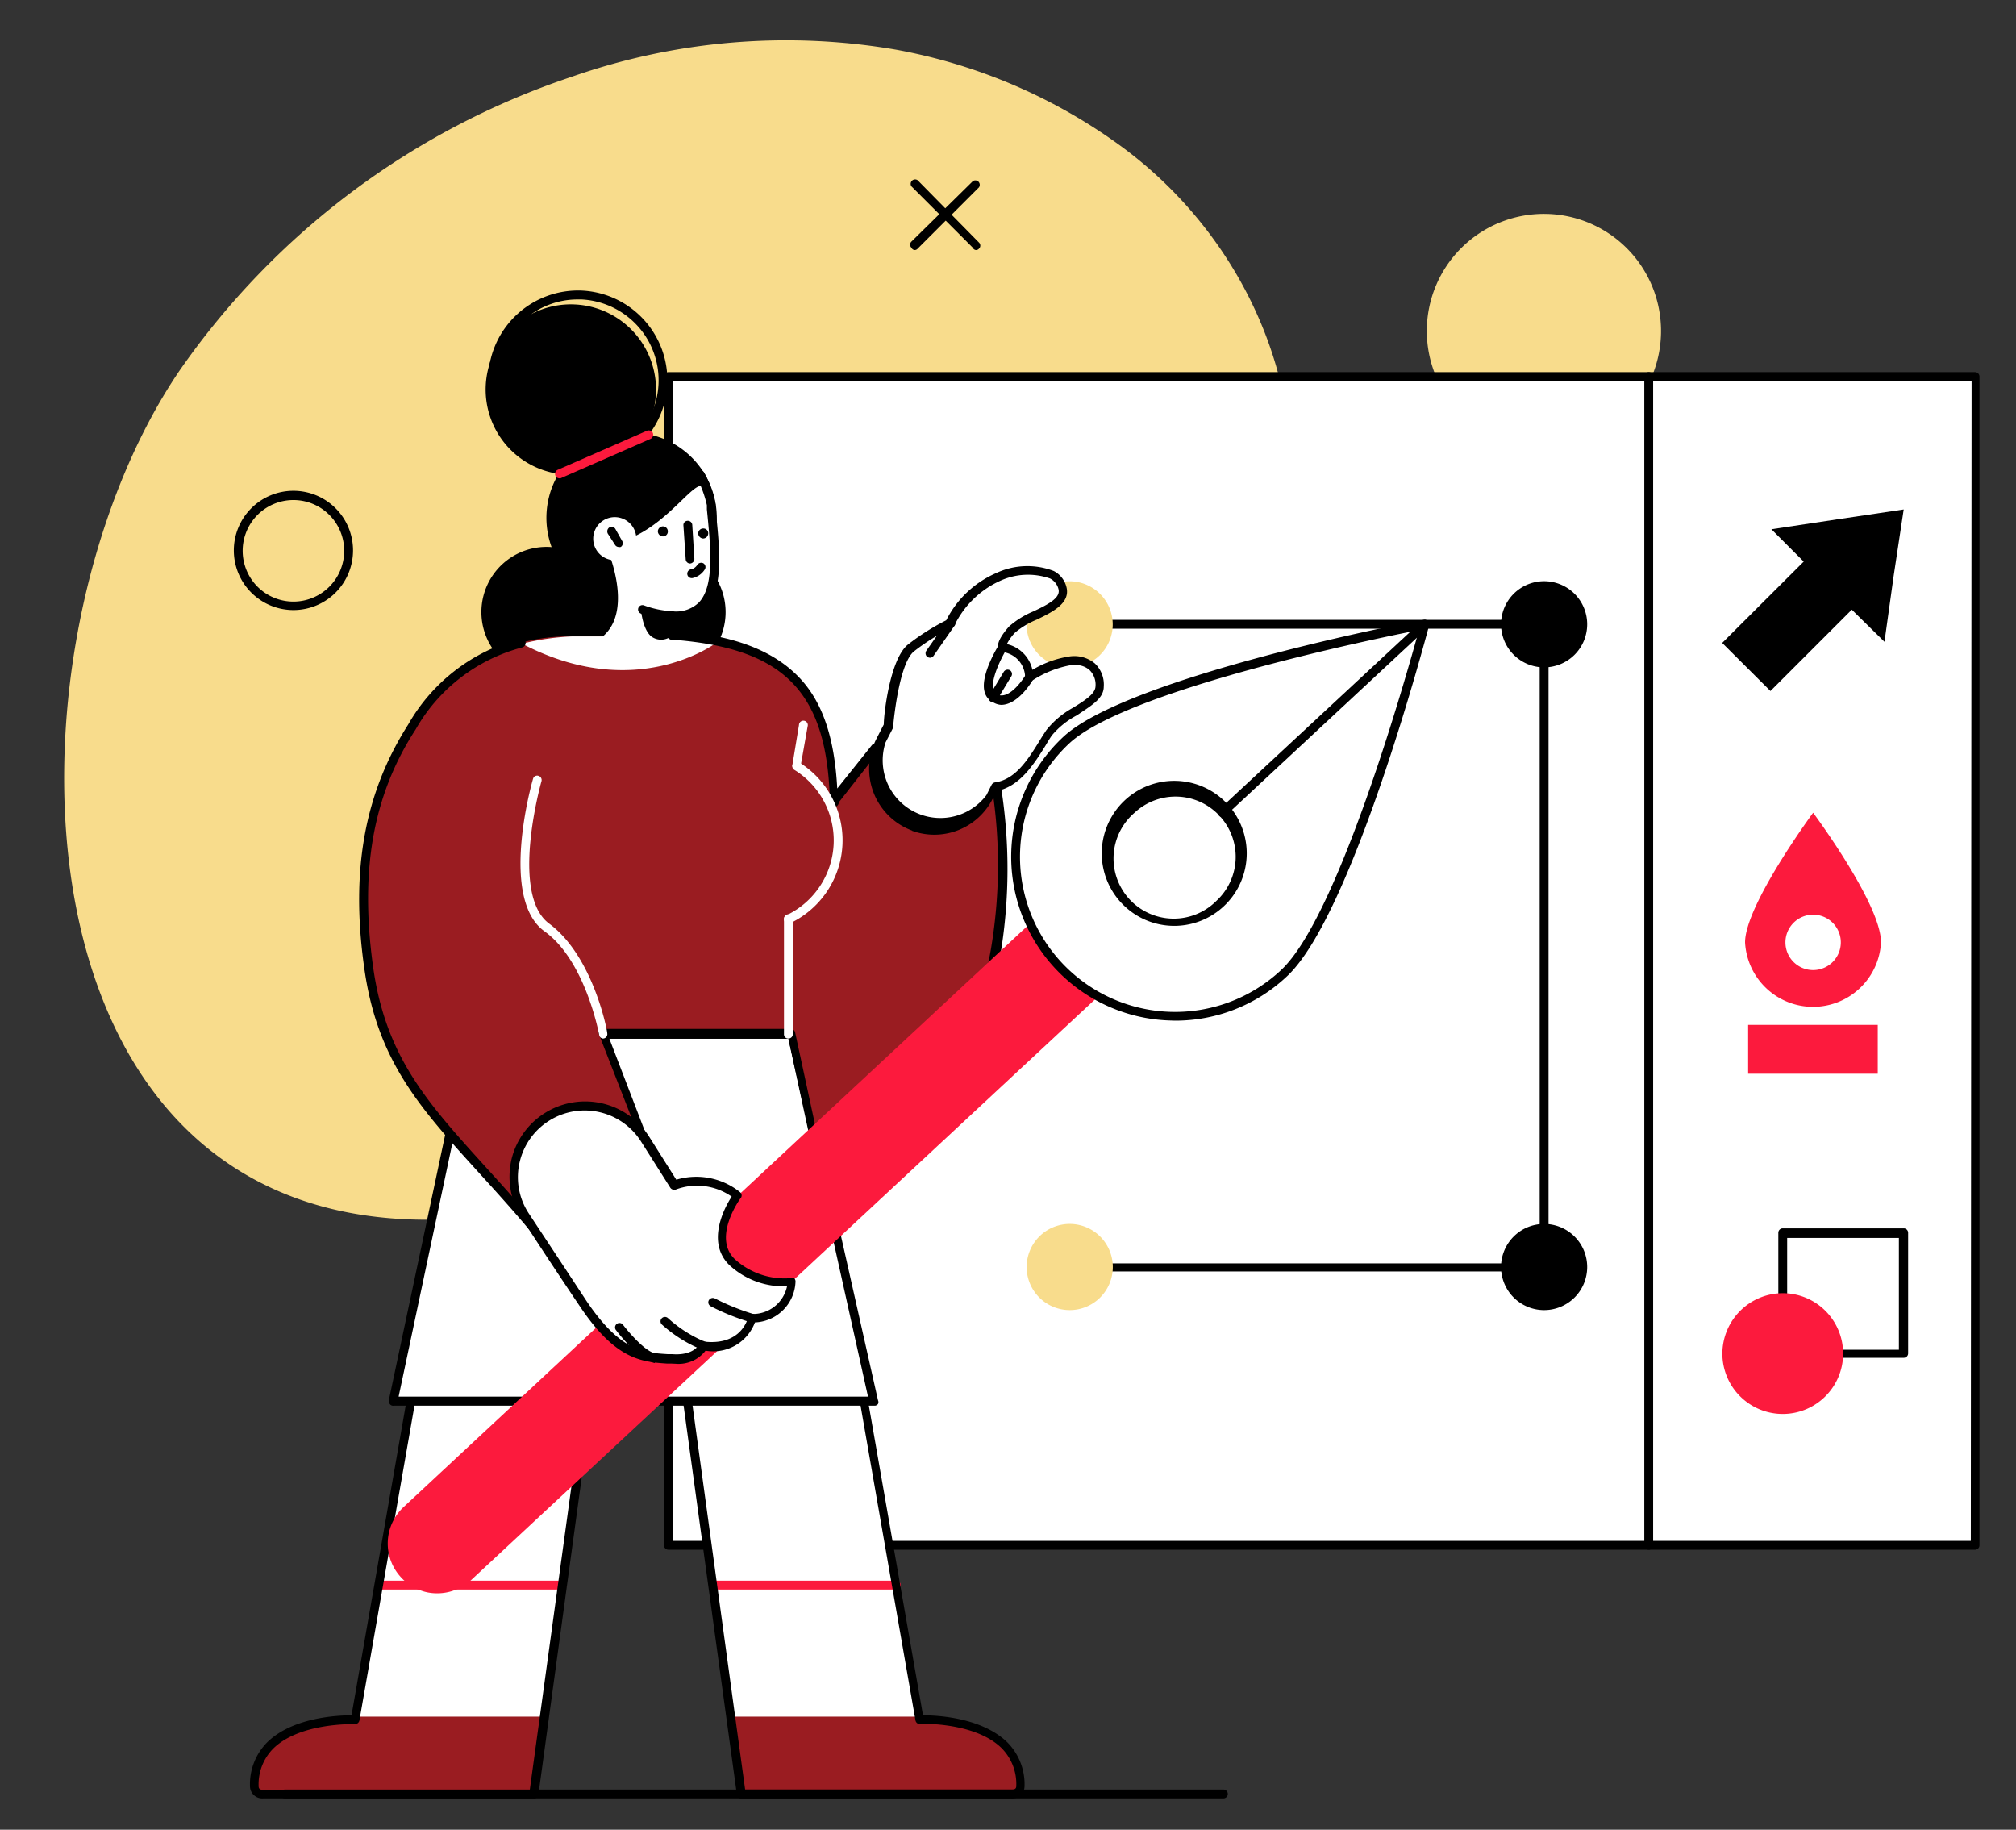 <svg id="Layer_1" data-name="Layer 1" xmlns="http://www.w3.org/2000/svg" viewBox="0 0 104.84 95.14"><rect x="0" y="0" width="104.84" height="95.14" fill="#333333" stroke="none"/><defs><style>.cls-1{fill:#f8dc8c;}.cls-2{fill:#fff;}.cls-3{fill:#fc1a3d;}.cls-4{fill:#9a1c21;}</style></defs><path class="cls-1" d="M86.38,17.21a6.09,6.09,0,1,1-6.08-6.09A6.09,6.09,0,0,1,86.38,17.21Z"/><path class="cls-1" d="M46.58,2.58A28.47,28.47,0,0,1,58.39,7.67c10.8,8,12.78,24.88-.87,31C50.58,41.76,42,43.5,39.82,52,38,59.38,30.72,63,23.48,63.39,0,64.56-.4,33.6,9.33,19.28A40.38,40.38,0,0,1,29.71,4,33.73,33.73,0,0,1,46.58,2.58Z"/><rect class="cls-2" x="34.76" y="19.58" width="67.96" height="60.77" transform="translate(137.47 99.92) rotate(-180)"/><path d="M34.53,80.35V19.58a.23.23,0,0,1,.23-.23h67.95a.23.23,0,0,1,.23.23V80.35a.23.23,0,0,1-.23.23H34.76A.23.23,0,0,1,34.53,80.35Zm68-60.54H35V80.12h67.49Z"/><path class="cls-2" d="M31.26,67.73,27.75,93.28h-14c-.29,0-.48-.16-.48-.41,0-3.68,5.24-3.45,5.24-3.45l3.89-22.26Z"/><path class="cls-2" d="M35,67.73l3.51,25.55H52.6c.29,0,.48-.16.48-.41,0-3.68-5.24-3.45-5.24-3.45L44,67.16Z"/><path class="cls-3" d="M37.14,82.65h9.47a.23.23,0,0,0,0-.46H37.14a.23.23,0,0,0,0,.46Z"/><path class="cls-3" d="M19.84,82.65h9.4a.23.23,0,0,0,0-.46h-9.4a.23.23,0,1,0,0,.46Z"/><path class="cls-4" d="M27.75,93.28h-14c-.29,0-.48-.16-.48-.41,0-3.68,5.24-3.45,5.24-3.45l0-.16h9.82Z"/><path d="M13,92.87a3.09,3.09,0,0,1,.93-2.31c1.33-1.27,3.64-1.37,4.35-1.37l3.86-22.07a.22.22,0,0,1,.24-.19l8.9.57a.21.21,0,0,1,.16.08.24.24,0,0,1,.05.18L28,93.31a.22.22,0,0,1-.23.2H13.69A.64.64,0,0,1,13,92.87ZM31,67.94l-8.45-.54L18.69,89.46a.24.24,0,0,1-.24.19s-2.81-.1-4.21,1.24a2.64,2.64,0,0,0-.79,2c0,.16.15.18.25.18H27.55Z"/><path class="cls-4" d="M38.55,93.28H52.6c.29,0,.48-.16.48-.41,0-3.68-5.24-3.45-5.24-3.45l0-.16H38Z"/><path d="M52.6,93.51H38.55a.22.22,0,0,1-.23-.2l-3.5-25.55a.24.24,0,0,1,0-.18A.21.21,0,0,1,35,67.5l8.9-.57a.22.22,0,0,1,.24.19L48,89.19c.71,0,3,.1,4.35,1.37a3.09,3.09,0,0,1,.93,2.31.64.64,0,0,1-.7.64Zm-4.75-3.86a.24.24,0,0,1-.24-.19L43.76,67.4l-8.45.54,3.44,25.11H52.61c.09,0,.24,0,.24-.18a2.64,2.64,0,0,0-.79-2c-1.21-1.16-3.46-1.24-4.06-1.24Z"/><path d="M85.74,80.58a.23.23,0,0,0,.23-.23V19.58a.23.23,0,0,0-.46,0V80.35A.23.23,0,0,0,85.74,80.58Z"/><path d="M92.12,27.52,95.57,27,99,26.49l-.52,3.44L98,33.37,96.3,31.7l-4.23,4.23-2.51-2.5L93.8,29.2Z"/><path class="cls-3" d="M90.75,49a3.54,3.54,0,0,0,7.07,0c0-2-3.53-6.74-3.53-6.74S90.75,47.06,90.75,49Z"/><path class="cls-2" d="M92.85,49a1.44,1.44,0,1,0,1.44-1.44A1.44,1.44,0,0,0,92.85,49Z"/><rect class="cls-3" x="90.92" y="53.29" width="6.74" height="2.54" transform="translate(188.57 109.12) rotate(-180)"/><path d="M92.48,70.37V64.1a.23.23,0,0,1,.23-.23H99a.23.23,0,0,1,.23.23v6.27a.23.23,0,0,1-.23.23H92.71A.23.23,0,0,1,92.48,70.37Zm6.27-6H92.94v5.81h5.81Z"/><path class="cls-3" d="M89.57,70.37a3.14,3.14,0,1,0,3.14-3.13A3.15,3.15,0,0,0,89.57,70.37Z"/><path d="M78.06,32.46a2.24,2.24,0,1,0,2.24-2.24A2.24,2.24,0,0,0,78.06,32.46Z"/><path d="M47.56,13a.2.2,0,0,0,.16-.07l3.19-3.19a.23.23,0,0,0-.32-.32L47.4,12.56a.22.22,0,0,0,0,.32A.2.2,0,0,0,47.56,13Z"/><path d="M50.75,13a.2.2,0,0,0,.16-.07.22.22,0,0,0,0-.32L47.72,9.37a.23.23,0,0,0-.32.32l3.19,3.19A.2.2,0,0,0,50.75,13Z"/><path d="M12.16,28.63a3.1,3.1,0,1,1,3.1,3.09A3.1,3.1,0,0,1,12.16,28.63Zm.46,0A2.64,2.64,0,1,0,15.26,26,2.64,2.64,0,0,0,12.62,28.63Z"/><path d="M37.27,27.14a4.43,4.43,0,1,1-4.2-4.64A4.43,4.43,0,0,1,37.27,27.14Z"/><path d="M34.11,20.48a4.43,4.43,0,1,1-4.21-4.65A4.43,4.43,0,0,1,34.11,20.48Z"/><path d="M29.82,24.42a4.67,4.67,0,0,1-4.43-4.88,4.68,4.68,0,0,1,4.89-4.43A4.67,4.67,0,0,1,34.7,20a4.67,4.67,0,0,1-4.65,4.43Zm-2.59-7.76a4.2,4.2,0,1,0,5.93.29,4.23,4.23,0,0,0-2.91-1.38H30A4.15,4.15,0,0,0,27.23,16.66Z"/><path d="M31.81,32a3.39,3.39,0,1,1-3.22-3.56A3.4,3.4,0,0,1,31.81,32Z"/><path d="M37.73,32a3.39,3.39,0,1,1-3.22-3.56A3.39,3.39,0,0,1,37.73,32Z"/><polygon class="cls-2" points="20.45 72.85 24.5 53.77 41.14 53.77 45.43 72.85 20.45 72.85"/><path d="M20.27,73a.25.25,0,0,1-.05-.19l4.05-19.08a.25.25,0,0,1,.23-.18H41.14a.23.23,0,0,1,.22.18l4.3,19.08a.22.22,0,0,1,0,.19.21.21,0,0,1-.18.09h-25A.21.21,0,0,1,20.27,73ZM41,54H24.68L20.73,72.62H45.14Z"/><path class="cls-4" d="M21.38,37.84a9.46,9.46,0,0,1,8.37-4.75l5.1-.06c6.38.45,8.36,3.11,8.49,8.68v-.08l2.16-2.72,6.33,2.14s2.93,16.3-9.41,18.68l-1.29-6H31.35l2,5.27L27.72,63.9c-4.37-5.22-7.77-7.48-8.6-13.65C18.35,44.56,19.51,40.78,21.38,37.84Z"/><path class="cls-2" d="M29.75,33.09l1.6,0c1.69-1.44.13-4.79.13-4.79,2.88-.2,4.67-3.64,5.13-2.94a1.89,1.89,0,0,1,.35.91c.29,2.84.67,5.9-2,5.76l0,1a17.53,17.53,0,0,1,2.39.32c-.09.08-4.24,3.24-10.2.12A13,13,0,0,1,29.75,33.09Z"/><path d="M27.72,64.13a.3.3,0,0,0,.15,0l5.67-4.87a.22.22,0,0,0,.07-.25l-1.92-5H41l1.25,5.78a.24.24,0,0,0,.27.18c5.15-1,8.44-4.6,9.52-10.42A27.14,27.14,0,0,0,52.07,41a.24.24,0,0,0-.16-.18l-6.33-2.14a.22.22,0,0,0-.25.08L43.54,41c-.14-2.62-.75-4.44-1.91-5.7C40.28,33.84,38.16,33,35,32.8a.24.24,0,0,0-.25.22.23.23,0,0,0,.21.24c5.85.44,8.07,2.73,8.2,8.46a.23.23,0,0,0,.46,0l2-2.55,6,2a26.19,26.19,0,0,1-.1,8.25c-1,5.61-4,9-8.93,10l-1.24-5.74a.23.23,0,0,0-.22-.18H31.35a.26.26,0,0,0-.19.1.22.22,0,0,0,0,.21l2,5.12-5.38,4.61c-.9-1.07-1.74-2-2.56-2.9-3-3.32-5.19-5.71-5.83-10.46-.67-4.94,0-8.83,2.23-12.26a9,9,0,0,1,5.55-4.26.24.24,0,0,0,.16-.28.23.23,0,0,0-.28-.17,9.41,9.41,0,0,0-5.82,4.46c-2.25,3.53-3,7.52-2.3,12.57.66,4.89,2.88,7.33,5.95,10.71.86.95,1.75,1.92,2.7,3.06a.21.21,0,0,0,.16.08Z"/><path class="cls-2" d="M31.35,54a.23.23,0,0,0,.23-.27c0-.16-.74-4-3-5.69-2.09-1.5-.44-7.36-.42-7.42a.23.23,0,0,0-.16-.28.22.22,0,0,0-.28.16c-.08.25-1.75,6.23.59,7.92,2.14,1.53,2.84,5.35,2.85,5.39A.22.22,0,0,0,31.35,54Z"/><path class="cls-2" d="M41,48a.17.17,0,0,0,.1,0,4.77,4.77,0,0,0,.46-8.36.24.24,0,0,0-.32.08.22.22,0,0,0,.07.31,4.31,4.31,0,0,1-.41,7.56.23.23,0,0,0-.11.3A.24.24,0,0,0,41,48Z"/><path class="cls-2" d="M41.42,40a.22.22,0,0,0,.22-.19L42,37.77a.23.23,0,1,0-.45-.07l-.34,2.06a.23.23,0,0,0,.19.27Z"/><path class="cls-2" d="M41,54a.23.23,0,0,0,.23-.23v-6a.23.23,0,0,0-.23-.23.24.24,0,0,0-.23.23v6A.22.22,0,0,0,41,54Z"/><path class="cls-3" d="M22.24,82.8a2.61,2.61,0,0,0,2.27-.65l38.36-35.7-3.54-3.8L21,78.35A2.59,2.59,0,0,0,20.84,82,2.56,2.56,0,0,0,22.24,82.8Z"/><path class="cls-2" d="M55.46,38.48A8.29,8.29,0,1,0,66.75,50.62c3.35-3.12,7.34-18.16,7.34-18.16S58.81,35.36,55.46,38.48Z"/><path d="M60.8,53.06a8.52,8.52,0,0,1-5.5-14.75c3.36-3.12,18.12-6,18.75-6.08a.23.23,0,0,1,.21.07.23.23,0,0,1,.06.22c-.17.62-4,15.14-7.42,18.27a8.46,8.46,0,0,1-5.79,2.28ZM55.61,38.65a8.06,8.06,0,0,0,11,11.8c3-2.77,6.55-15.4,7.18-17.69C71.44,33.22,58.59,35.88,55.61,38.65Z"/><path d="M61,48.14a3.77,3.77,0,1,1,.13,0Zm-2-5.88a3.13,3.13,0,1,0,4.26,4.58,3.12,3.12,0,0,0,.16-4.42A3.12,3.12,0,0,0,59,42.26Z"/><path d="M63.56,42.49a.25.25,0,0,0,.16-.06l10.53-9.8a.24.24,0,0,0,0-.33.22.22,0,0,0-.32,0L63.4,42.09a.25.25,0,0,0,0,.33A.23.23,0,0,0,63.56,42.49Z"/><path d="M34.93,33.26a.23.23,0,0,0,.23-.23v-.78a2.09,2.09,0,0,0,1.51-.6c1-1,.75-3.15.54-5.21l0-.21a5.67,5.67,0,0,0-.6-1.67.23.23,0,1,0-.39.25,5.73,5.73,0,0,1,.54,1.46l0,.21c.2,2,.4,4-.42,4.85a1.7,1.7,0,0,1-1.4.45.24.24,0,0,0-.24.23v1A.23.23,0,0,0,34.93,33.26Z"/><path d="M34.21,27.62a.27.27,0,0,0,.25.27.25.25,0,0,0,.27-.25.26.26,0,0,0-.24-.27A.27.27,0,0,0,34.21,27.62Z"/><path d="M36.31,27.72a.27.27,0,0,0,.25.28.27.27,0,0,0,.27-.25.25.25,0,0,0-.24-.27A.26.26,0,0,0,36.31,27.72Z"/><path class="cls-2" d="M30.85,28A1.12,1.12,0,1,0,32,26.89,1.12,1.12,0,0,0,30.85,28Z"/><path d="M32.16,28.44a.27.27,0,0,0,.12,0,.23.23,0,0,0,.07-.32L32,27.5a.23.23,0,0,0-.32-.07.25.25,0,0,0-.07.32l.38.59A.23.23,0,0,0,32.16,28.44Z"/><path d="M35.88,29.3a.24.24,0,0,0,.23-.24L36,27.29a.23.23,0,0,0-.25-.21.22.22,0,0,0-.21.24l.12,1.77A.23.23,0,0,0,35.88,29.3Z"/><path d="M36,30.06a1,1,0,0,0,.65-.45.23.23,0,0,0-.07-.32.24.24,0,0,0-.31.07.57.57,0,0,1-.3.24.23.23,0,0,0,0,.46Z"/><path d="M34.88,33.1a.86.86,0,0,1-1,0c-.49-.38-.56-1.51-.56-1.51l1.64.39Z"/><path d="M34.93,32.24a.23.23,0,0,0,.23-.21.24.24,0,0,0-.22-.25,4.9,4.9,0,0,1-1.44-.3.23.23,0,0,0-.3.12.23.23,0,0,0,.12.3,5,5,0,0,0,1.6.34Z"/><path d="M55.63,66.11H80.3a.23.23,0,0,0,.23-.23V32.46a.23.23,0,0,0-.23-.23H55.63a.23.23,0,0,0,0,.46H80.07v33H55.63a.23.23,0,1,0,0,.46Z"/><path d="M78.06,65.88a2.24,2.24,0,1,0,2.24-2.24A2.24,2.24,0,0,0,78.06,65.88Z"/><path class="cls-1" d="M53.39,65.88a2.24,2.24,0,1,0,2.24-2.24A2.24,2.24,0,0,0,53.39,65.88Z"/><path d="M14.82,93.51h48.8a.23.23,0,0,0,.23-.23.23.23,0,0,0-.23-.23H14.82a.23.23,0,0,0-.23.23A.23.23,0,0,0,14.82,93.51Z"/><path class="cls-1" d="M53.69,31.34a2.24,2.24,0,1,0,3.06-.81A2.23,2.23,0,0,0,53.69,31.34Z"/><path class="cls-2" d="M45.78,38.52l.41-.79s.25-3.29,1.17-4a10.83,10.83,0,0,1,2.07-1.27A5.1,5.1,0,0,1,51.88,30c1.64-.62,3.18-.42,3.4.6s-2,1.39-2.63,2.13-.51.94-.51.94a1.56,1.56,0,0,1,1.39,1.53,5.7,5.7,0,0,1,2.1-.85A1.26,1.26,0,0,1,57.2,35.7c0,.92-2,1.41-2.66,2.41s-1.41,2.6-2.82,2.81l-.28.53a3.19,3.19,0,1,1-5.66-2.93Z"/><path d="M47.44,43.19a3.42,3.42,0,0,1-1.86-4.78l.38-.74c0-.52.32-3.39,1.25-4.15a12,12,0,0,1,2-1.27A5.24,5.24,0,0,1,51.8,29.8a3.83,3.83,0,0,1,3-.11,1.29,1.29,0,0,1,.67.88c.17.81-.75,1.26-1.56,1.65a4.24,4.24,0,0,0-1.12.67,2.46,2.46,0,0,0-.43.6,1.76,1.76,0,0,1,1.33,1.34,5.29,5.29,0,0,1,1.88-.69,1.68,1.68,0,0,1,1.36.35,1.51,1.51,0,0,1,.47,1.21c0,.64-.68,1-1.39,1.49a4.29,4.29,0,0,0-1.31,1.05c-.11.16-.22.34-.33.53-.59.94-1.31,2.11-2.53,2.36l-.23.43a3.4,3.4,0,0,1-4.2,1.63Zm8.22-8.6a5.44,5.44,0,0,0-2,.81.23.23,0,0,1-.23,0,.21.21,0,0,1-.12-.19,1.34,1.34,0,0,0-1.19-1.31.19.19,0,0,1-.16-.09c-.12-.16-.13-.51.52-1.24a4.54,4.54,0,0,1,1.26-.78c.83-.39,1.4-.71,1.31-1.14a.86.86,0,0,0-.44-.57,3.47,3.47,0,0,0-2.64.14,4.88,4.88,0,0,0-2.33,2.29.22.22,0,0,1-.11.12,10.62,10.62,0,0,0-2,1.24c-.69.56-1,3-1.08,3.87a.32.32,0,0,1,0,.09l-.4.78a3,3,0,0,0,5.25,2.73l.27-.54a.26.26,0,0,1,.18-.12c1.07-.15,1.73-1.22,2.31-2.16.12-.2.24-.38.35-.55A4.61,4.61,0,0,1,55.8,36.8c.6-.37,1.16-.72,1.17-1.11a1.06,1.06,0,0,0-.32-.86,1.08,1.08,0,0,0-.75-.25Z"/><path d="M48.36,34.2a.24.24,0,0,0,.19-.1l1.07-1.54a.23.23,0,1,0-.37-.26l-1.08,1.54a.24.24,0,0,0,.06.32A.33.33,0,0,0,48.36,34.2Z"/><path d="M51.64,36.52a.24.24,0,0,0,.2-.11l.75-1.24a.23.23,0,0,0-.07-.32.24.24,0,0,0-.32.08l-.75,1.24a.22.22,0,0,0,.07.31A.19.19,0,0,0,51.64,36.52Z"/><path d="M52.06,36.65c.91,0,1.64-1.27,1.67-1.33a.23.23,0,0,0-.39-.23s-.82,1.39-1.52,1a.29.29,0,0,1-.16-.21c-.16-.56.44-1.72.68-2.12a.22.22,0,0,0-.08-.31.22.22,0,0,0-.31.07c-.1.17-1,1.64-.74,2.48a.8.8,0,0,0,.41.5A.92.92,0,0,0,52.06,36.65Z"/><path class="cls-3" d="M29.05,24.87l.1,0,4.68-2.05a.24.24,0,0,0,.12-.31.24.24,0,0,0-.31-.11L29,24.43a.23.23,0,0,0,.09.44Z"/><path class="cls-2" d="M28.63,58a3.7,3.7,0,0,1,4.89,1.27L35,61.64a3.42,3.42,0,0,1,3.32.53s-1.6,2.16-.28,3.44a4,4,0,0,0,3.1,1s.06,1.69-2.06,1.92A2.08,2.08,0,0,1,36.6,70s-.3.78-1.66.68-2.69,0-4.61-2.88c-.87-1.28-2-3-3-4.54A3.69,3.69,0,0,1,28.63,58Z"/><path d="M34.92,70.9l-.23,0c-1.31-.09-2.67-.18-4.55-3-.92-1.36-2.15-3.22-3-4.54a4,4,0,0,1-.53-3.12,3.94,3.94,0,0,1,7.14-1.15l1.42,2.25A3.64,3.64,0,0,1,38.5,62a.22.22,0,0,1,0,.32s-1.46,2-.3,3.14a3.85,3.85,0,0,0,2.91,1,.24.24,0,0,1,.18,0,.21.21,0,0,1,.08.17,2.2,2.2,0,0,1-2.11,2.13,2.32,2.32,0,0,1-2.57,1.47,1.77,1.77,0,0,1-1.55.68Zm1.71-1.14c1.93.21,2.26-1.2,2.27-1.26a.23.23,0,0,1,.2-.18,1.81,1.81,0,0,0,1.83-1.44,4.15,4.15,0,0,1-3-1.1c-1.22-1.19-.25-3,.12-3.56a3.14,3.14,0,0,0-2.9-.37.25.25,0,0,1-.29-.09l-1.52-2.4a3.47,3.47,0,0,0-6.3,1,3.42,3.42,0,0,0,.47,2.75c.87,1.32,2.1,3.18,3,4.55,1.75,2.59,2.94,2.67,4.21,2.75l.23,0c1.15.09,1.42-.52,1.43-.54a.22.22,0,0,1,.21-.14Z"/><path d="M39.12,68.78a.23.23,0,0,0,.23-.18.23.23,0,0,0-.18-.28,11.91,11.91,0,0,1-2-.81.24.24,0,0,0-.31.1.23.23,0,0,0,.1.31,12,12,0,0,0,2.13.85Z"/><path d="M36.6,70.22a.24.24,0,0,0,.23-.19.23.23,0,0,0-.18-.27,6.65,6.65,0,0,1-1.91-1.22.23.23,0,0,0-.32,0,.23.23,0,0,0,0,.33,7.19,7.19,0,0,0,2.11,1.32Z"/><path d="M34.07,70.83a.23.23,0,0,0,0-.46c-.54-.11-1.4-1.13-1.69-1.51a.23.23,0,0,0-.33,0,.23.23,0,0,0,0,.32c.12.16,1.17,1.52,2,1.69Z"/></svg>